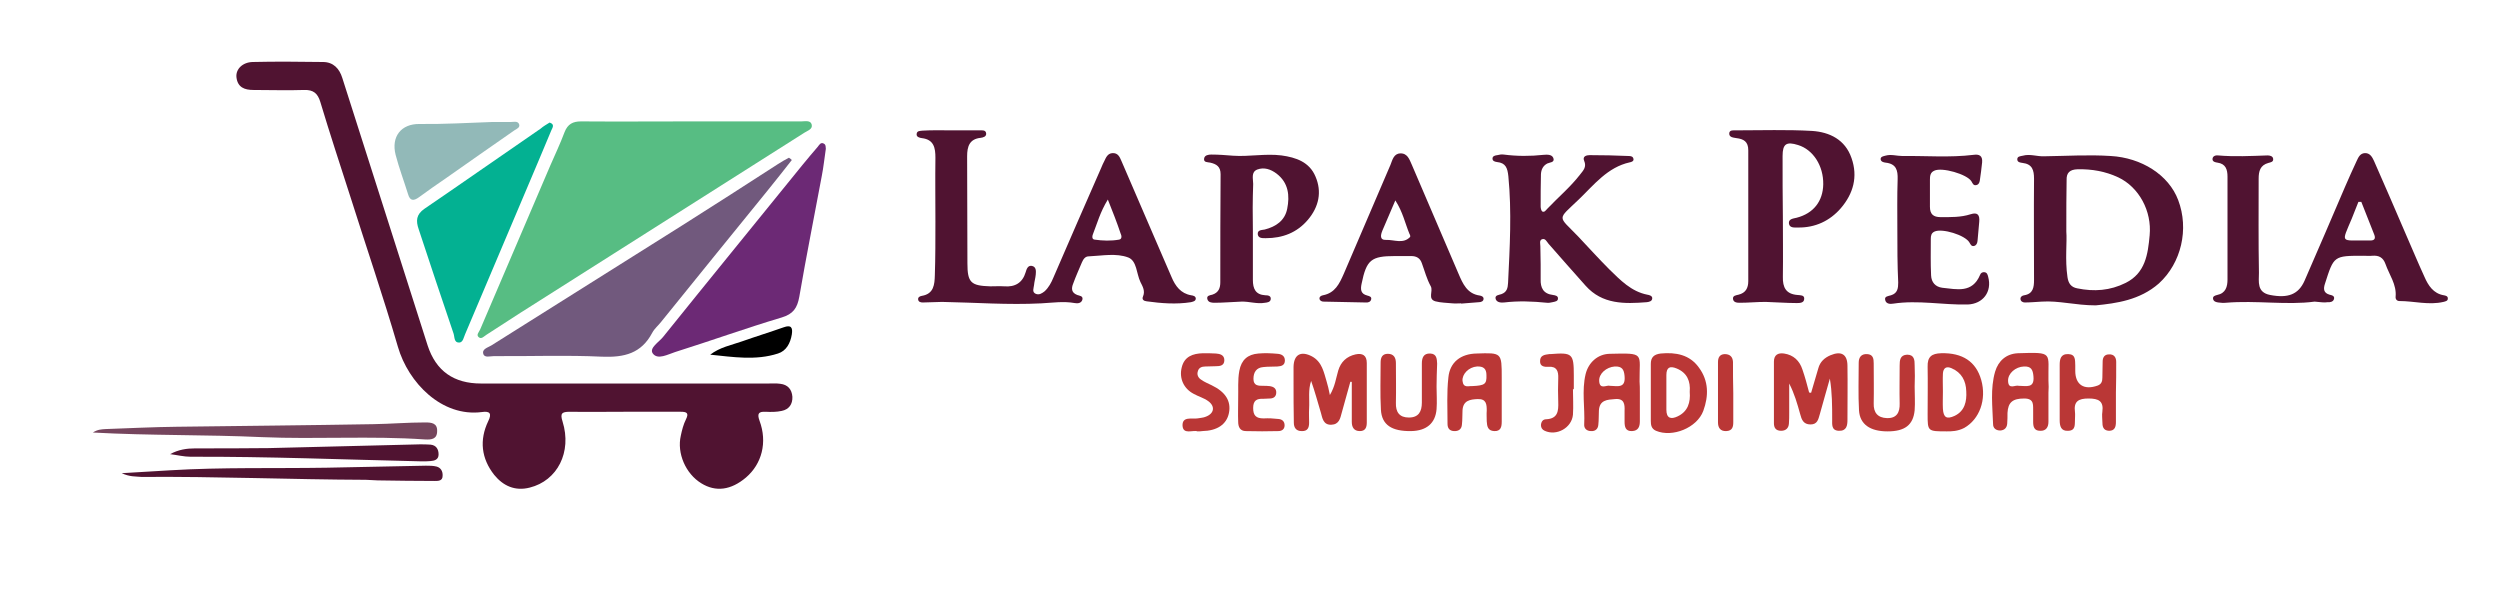 <?xml version="1.0" encoding="utf-8"?>
<!-- Generator: Adobe Illustrator 21.0.0, SVG Export Plug-In . SVG Version: 6.00 Build 0)  -->
<svg version="1.1" id="Layer_1" xmlns="http://www.w3.org/2000/svg" xmlns:xlink="http://www.w3.org/1999/xlink" x="0px" y="0px"
	 viewBox="0 0 867 204.8" style="enable-background:new 0 0 867 204.8;" xml:space="preserve">
<style type="text/css">
	.st0{fill:#501331;}
	.st1{fill:#57BD83;}
	.st2{fill:#71597D;}
	.st3{fill:#6C2975;}
	.st4{fill:#03B192;}
	.st5{fill:#92B9B8;}
	.st6{fill:#BA3736;}
	.st7{fill:#75455D;}
</style>
<g>
	<path class="st0" d="M216.3,142.8c-6.2,0-12.5,0.1-18.7,0c-2.8,0-3.4,0.6-2.5,3.4c3.3,10.6-1.8,20.5-11.4,22.9
		c-5.1,1.3-9.2-0.6-12.3-4.4c-4.5-5.7-5.2-12.1-2.1-18.6c1.4-2.8,0.5-3.6-2.2-3.2c-13.9,1.8-25.5-10.2-29.1-22.6
		c-5.1-17.5-11-34.7-16.5-52.1c-3.5-10.9-7.1-21.8-10.4-32.8c-0.9-3-2.4-4.3-5.6-4.2c-5.9,0.2-11.7,0-17.6,0c-3.1,0-5.5-0.9-5.9-4.4
		c-0.3-2.8,2.1-5.2,5.6-5.3c8.1-0.2,16.2-0.1,24.4,0c3.6,0,5.7,2.3,6.7,5.5c5.2,16.3,10.4,32.6,15.6,48.9c4.7,14.6,9.3,29.3,14,43.9
		c2.9,8.9,9.1,13.2,18.5,13.2c33.2,0,66.5,0,99.7,0c1.4,0,2.8-0.1,4.1,0.1c2.6,0.3,4,1.9,4.2,4.5c0.1,2.6-1.2,4.4-3.7,4.9
		c-1.8,0.4-3.7,0.4-5.6,0.3c-2.4-0.1-3,0.6-2.1,3.1c2.8,7.5,0.8,15-4.7,19.7c-5.2,4.4-10.5,5.1-15.5,2c-5.4-3.3-8.5-10.4-7.1-16.5
		c0.4-1.9,0.9-3.9,1.8-5.7c1.1-2.2,0.2-2.6-1.8-2.6C229.6,142.8,222.9,142.8,216.3,142.8z"/>
	<path class="st1" d="M239.7,42.1c12.7,0,25.5,0,38.2,0c1.3,0,3.2-0.5,3.6,1.1c0.4,1.6-1.4,2.1-2.5,2.8c-31.5,20-63.1,40-94.6,60
		c-5.3,3.3-10.5,6.8-15.7,10.1c-0.8,0.5-1.7,1.6-2.6,0.9c-1.1-0.8,0-1.8,0.4-2.7c8.1-18.9,16.2-37.9,24.3-56.8
		c1.7-3.9,3.5-7.7,5-11.7c1.1-2.8,2.9-3.7,5.7-3.7c12.7,0.1,25.5,0,38.2,0C239.7,42.2,239.7,42.2,239.7,42.1z"/>
	<path class="st2" d="M274.6,55.5c-2.8,3.6-5.6,7.1-8.5,10.7c-12.3,15.1-24.5,30.2-36.8,45.4c-1,1.3-2.3,2.3-3.1,3.8
		c-3.8,7.2-9.7,8.6-17.4,8.3c-12.5-0.6-25-0.1-37.5-0.2c-1.3,0-3.3,0.7-3.7-0.8c-0.5-1.7,1.7-2.2,2.8-2.9
		c22.1-13.9,44.2-27.8,66.3-41.7c11.1-7,22.1-14.1,33.1-21.2c1.2-0.8,2.5-1.5,3.8-2.2C274,54.9,274.3,55.2,274.6,55.5z"/>
	<path class="st0" d="M329.9,45.2c3.2,0,6.5,0,9.7,0c1,0,2.3-0.2,2.4,1.1c0.1,1.1-1.1,1.4-1.9,1.5c-3.9,0.4-4.7,3-4.7,6.4
		c0.1,12.4,0,24.7,0.1,37.1c0,6.7,1.2,7.8,7.9,8c1.6,0,3.3-0.1,4.9,0c3.7,0.3,6.3-1.2,7.4-4.9c0.3-1,0.7-2.4,2.1-2.2
		c1.6,0.3,1.5,1.8,1.4,3c-0.1,1.2-0.5,2.5-0.6,3.7c-0.1,1-0.8,2.4,0.6,3c1.2,0.5,2.2-0.2,3.1-0.9c1.4-1.3,2.3-3,3-4.7
		c5.5-12.7,11-25.4,16.6-38.1c0.3-0.8,0.7-1.6,1.1-2.4c0.6-1.3,1.2-2.6,2.8-2.7c1.9-0.1,2.5,1.3,3.1,2.7c3.7,8.5,7.3,17,11,25.5
		c2.1,4.9,4.3,9.9,6.4,14.8c1.3,3.1,3.2,5.7,6.8,6.3c0.7,0.1,1.6,0.3,1.6,1.2c-0.1,0.9-1,1-1.7,1.2c-5.1,0.8-10.2,0.4-15.3-0.3
		c-1-0.1-1.8-0.6-1.3-1.7c0.8-1.9-0.1-3.4-0.9-5c-1.4-2.9-1.2-7.3-4.2-8.5c-4.2-1.6-9.1-0.6-13.7-0.4c-1.3,0-1.9,1-2.4,2.1
		c-1,2.4-2.1,4.8-3,7.3c-0.7,1.7-0.7,3.2,1.4,4c0.8,0.3,2,0.3,1.8,1.5c-0.3,1.4-1.7,1.5-2.7,1.3c-3.9-0.7-7.7-0.1-11.6,0.1
		c-11.5,0.6-22.9-0.3-34.4-0.5c-2.2,0-4.5,0.2-6.7,0.2c-0.7,0-1.6-0.2-1.6-1.2c0-0.7,0.7-1,1.3-1.1c4.2-0.7,4.4-4,4.5-7.1
		c0.2-6.2,0.2-12.5,0.2-18.7c0-7.4-0.1-14.7,0-22.1c0-3.4-0.5-6.3-4.7-6.8c-0.8-0.1-2-0.4-1.8-1.5c0.1-1.1,1.3-1,2.1-1.1
		C323.2,45.1,326.5,45.2,329.9,45.2C329.9,45.2,329.9,45.2,329.9,45.2z M384.2,69.2c-2.7,4.4-3.7,8.3-5.2,12.1
		c-0.3,0.7-0.3,1.7,0.6,1.8c2.8,0.4,5.7,0.5,8.5,0c1.1-0.2,0.9-1.4,0.5-2.2C387.4,77.3,386,73.7,384.2,69.2z"/>
	<path class="st0" d="M802.7,104.6c-9.6,1.3-20.2-0.5-30.8,0.4c-0.9,0.1-1.7,0-2.6-0.1c-0.7-0.1-1.6-0.3-1.8-1.2
		c-0.2-1,0.7-1.2,1.4-1.4c3-0.6,3.6-2.9,3.6-5.4c0-11.9,0-23.7,0-35.6c0-2.5-0.6-4.5-3.5-4.9c-0.7-0.1-1.7-0.3-1.7-1.2
		c0-1.1,1.1-1.4,1.9-1.3c5.7,0.5,11.4,0.2,17.2,0c0.7,0,1.7,0.2,1.9,1c0.3,1.3-0.9,1.4-1.6,1.6c-2.9,0.8-3.4,2.9-3.4,5.5
		c0,10.9-0.1,21.7,0.1,32.6c0,3.1-0.8,6.8,3.9,7.7c6.2,1.2,9.8-0.2,11.9-4.9c4.8-10.9,9.4-21.8,14.1-32.7c1.3-3,2.6-5.9,4-8.9
		c0.6-1.3,1.2-2.6,2.8-2.7c1.8-0.1,2.6,1.4,3.2,2.7c3.7,8.4,7.3,16.7,10.9,25.1c2.2,5,4.3,10.1,6.6,15.1c1.3,3,3.1,5.8,6.7,6.4
		c0.6,0.1,1.4,0.3,1.4,1c0.1,1-0.8,1.1-1.5,1.3c-5.1,1.2-10.2-0.3-15.3-0.3c-0.8,0-1.4-0.6-1.3-1.5c0.4-4.2-2.2-7.6-3.5-11.3
		c-0.8-2.3-2.3-3.1-4.6-2.9c-1,0.1-2,0-3,0c-10.4,0-10.3,0-13.4,9.7c-0.6,1.8-0.5,3.2,1.6,3.8c0.8,0.2,1.9,0.4,1.5,1.6
		c-0.3,0.9-1.4,1.1-2.2,1C806.1,105,804.9,104.8,802.7,104.6z M818.9,70c-0.3,0-0.7,0-1,0c-0.8,1.9-1.5,3.9-2.3,5.8
		c-3.7,8.8-4,7.5,5.4,7.6c0.4,0,0.7,0,1.1,0c1.4,0,1.8-0.7,1.3-2C821.9,77.6,820.4,73.8,818.9,70z"/>
	<path class="st3" d="M286.4,51.6c-0.5,3.3-0.8,6.4-1.4,9.4c-2.6,14-5.4,27.9-7.8,41.9c-0.7,3.9-2.1,6-6.1,7.2
		c-12.4,3.7-24.6,8.1-37,12c-2.5,0.8-6,2.8-7.7,0.5c-1.4-1.9,2.2-4,3.6-5.8c16-19.9,32.2-39.7,48.3-59.6c1.7-2.1,3.5-4.2,5.3-6.3
		c0.5-0.6,1-1.7,2.1-1.1C286.5,50.2,286.3,51.1,286.4,51.6z"/>
	<path class="st4" d="M190.6,42.5c1.9,0.6,1,1.8,0.6,2.7c-2.6,6.3-5.3,12.6-8,19c-7.3,17.2-14.6,34.5-21.9,51.7
		c-0.5,1.1-0.7,2.8-2,2.9c-1.9,0.1-1.6-1.9-2-3.1c-4.1-12-8.1-24.1-12.1-36.2c-1-2.9-0.9-5.1,2-7.1c13.5-9.2,26.9-18.6,40.3-27.8
		C188.4,43.8,189.5,43.2,190.6,42.5z"/>
	<path class="st0" d="M726.8,105.9c-7,0-12.8-1.7-18.7-1.3c-2,0.1-4,0.3-5.9,0.3c-0.7,0-1.5-0.4-1.5-1.3c0-0.7,0.6-1.1,1.3-1.2
		c3.1-0.5,3.4-2.8,3.4-5.3c0-11.7-0.1-23.4,0-35.1c0-3-0.6-5.1-4-5.5c-0.7-0.1-1.7-0.2-1.8-1.1c-0.1-1.2,1-1.2,1.9-1.4
		c2.5-0.7,4.9,0.3,7.4,0.2c7.7-0.1,15.4-0.6,23.1-0.1c10.6,0.6,20.1,6.5,23.4,15.3c3.8,10,1.1,21.8-6.7,28.9
		C742.1,104.1,733.9,105.2,726.8,105.9z M716.6,80.3c0.3,3.6-0.5,9.7,0.4,15.8c0.3,2.1,1.2,3.5,3.4,3.9c5.8,1.2,11.4,0.8,16.8-1.9
		c6.8-3.4,7.7-9.9,8.3-16.5c0.8-8.4-3.7-16.7-10.9-20.1c-4.5-2.1-9.2-2.9-14.1-2.8c-2.7,0.1-3.9,1.2-3.8,3.8
		C716.6,67.6,716.6,72.8,716.6,80.3z"/>
	<path class="st0" d="M534.3,91.6c0,1.7,0,3.5,0,5.2c-0.1,3,0.9,5.1,4.3,5.5c0.7,0.1,1.7,0.3,1.7,1.1c0.1,1.1-1,1.2-1.9,1.4
		c-0.6,0.1-1.2,0.3-1.9,0.2c-5-0.5-9.9-0.7-14.9-0.1c-1.1,0.1-2.5,0-2.9-1.2c-0.4-1.4,1.2-1.4,2-1.7c1.9-0.7,2.2-2.1,2.3-3.9
		c0.6-12.3,1.3-24.7,0.1-37c-0.3-2.8-0.9-4.6-3.9-4.9c-0.7-0.1-1.6-0.3-1.6-1.2c0-0.9,0.9-1.1,1.7-1.2c0.7-0.2,1.5-0.3,2.2-0.2
		c4.6,0.6,9.2,0.6,13.8,0.1c1.2-0.1,2.9-0.2,3.4,1.1c0.6,1.6-1.3,1.5-2.1,1.9c-1.5,0.8-2.1,2.1-2.2,3.7c-0.1,3.7-0.1,7.5-0.1,11.2
		c0,0.6,0.2,1.4,0.5,1.7c0.8,0.5,1.3-0.4,1.8-0.9c3.8-4,8-7.5,11.4-11.9c1.1-1.4,2.3-2.6,1.4-4.7c-0.7-1.6,0.8-2,1.9-2
		c4.5,0,9,0.1,13.5,0.3c0.7,0,1.6,0.1,1.7,1.1c0.1,0.7-0.7,1-1.3,1.1c-7.7,1.7-12.4,7.8-17.6,12.8c-7.7,7.4-7.4,5.5-0.3,12.9
		c3.6,3.8,7.1,7.7,10.8,11.4c3.8,3.7,7.6,7.7,13.2,8.8c0.7,0.1,1.7,0.4,1.7,1.2c0,1.1-1.1,1.3-1.9,1.4c-7.7,0.6-15.4,0.8-21.2-5.7
		c-4.3-4.8-8.6-9.7-12.9-14.6c-0.6-0.7-1.1-2-2.3-1.5c-0.9,0.4-0.5,1.6-0.5,2.4C534.2,87.6,534.3,89.6,534.3,91.6
		C534.3,91.6,534.3,91.6,534.3,91.6z"/>
	<path class="st0" d="M618.3,75.4c0,6.9,0.1,13.7,0,20.6c-0.1,3.7,1.1,6,5.1,6.3c0.9,0.1,2.4,0,2.3,1.3c0,1.5-1.6,1.5-2.6,1.5
		c-3.6,0-7.2-0.3-10.8-0.4c-3,0-6,0.3-9,0.3c-0.9,0-2.2-0.1-2.3-1.4c-0.1-1.1,1.1-1.2,1.9-1.4c2.5-0.6,3.4-2.3,3.4-4.7
		c0-15.1,0-30.2,0-45.4c0-3-1.6-3.9-4.1-4.2c-1-0.2-2.6-0.2-2.5-1.7c0.1-1.2,1.5-1,2.5-1c8.7,0,17.5-0.3,26.2,0.2
		c6.1,0.4,11.5,3,13.7,9.4c2.3,6.5,0.6,12.4-3.7,17.4c-3.8,4.4-8.9,6.8-14.9,6.7c-1.2,0-2.9,0.2-3.1-1.4c-0.2-1.6,1.5-1.7,2.7-2
		c5.8-1.5,9.1-5.7,9.2-11.6c0.1-6.4-3.5-12-8.7-13.6c-4.1-1.3-5.4-0.4-5.4,3.8C618.2,61.1,618.2,68.3,618.3,75.4
		C618.3,75.4,618.3,75.4,618.3,75.4z"/>
	<path class="st0" d="M506.7,105.2c-1,0-2,0.1-3,0c-2-0.2-4-0.2-5.9-0.7c-2.8-0.8-0.7-3.5-1.6-5.2c-1.4-2.5-2.1-5.3-3.1-8
		c-0.6-1.8-1.9-2.5-3.7-2.5c-1.9,0-3.7,0-5.6,0c-8.3,0-9.9,1.3-11.6,9.6c-0.4,1.9-0.4,3.5,2,4.1c0.7,0.2,1.6,0.4,1.3,1.4
		c-0.2,0.8-1.1,1.1-1.9,1c-4.9-0.1-9.7-0.2-14.6-0.3c-0.6,0-1.3-0.3-1.4-1c-0.1-0.7,0.6-1.1,1.2-1.2c4.2-0.8,5.7-4,7.2-7.4
		c5.4-12.6,10.8-25.2,16.2-37.8c0.7-1.7,1.1-3.9,3.4-4c2.5-0.1,3.2,2.1,4,3.9c5.4,12.6,10.8,25.2,16.2,37.8c1.5,3.5,3,7,7.4,7.6
		c0.6,0.1,1.3,0.4,1.3,1.1c0,0.9-0.9,1.2-1.6,1.2c-2.1,0.2-4.2,0.3-6.3,0.5C506.8,105.3,506.8,105.2,506.7,105.2z M483.9,69.5
		c-1.7,3.9-3.1,7.2-4.5,10.5c-0.6,1.5-1,3.3,1.3,3.2c2.8-0.1,5.9,1.5,8.3-1c0.2-0.2,0-0.8-0.2-1.1C487.3,77.5,486.5,73.5,483.9,69.5
		z"/>
	<path class="st0" d="M434.5,80.2c0,5.6,0,11.2,0,16.9c0,3,0.9,5.1,4.3,5.3c0.8,0,2,0.1,1.9,1.3c-0.1,1.1-1.2,1.2-2,1.3
		c-2.8,0.5-5.5-0.5-8.2-0.4c-3.1,0.1-6.2,0.4-9.3,0.4c-1,0-2.2-0.1-2.5-1.3c-0.3-1.2,0.9-1.3,1.7-1.5c2.2-0.7,2.8-2.3,2.8-4.3
		c0-12.5,0-25,0.1-37.5c0-2.6-1.4-3.5-3.6-4c-0.9-0.2-2.4,0-2.1-1.5c0.2-1.1,1.5-1.3,2.5-1.3c2.5,0,5,0.2,7.5,0.4
		c5.6,0.4,11.2-0.8,16.8-0.1c5.1,0.7,9.7,2.3,11.8,7.3c2.3,5.3,1.2,10.5-2.6,15c-3.8,4.5-8.8,6.4-14.6,6.4c-1.1,0-2.6,0.1-2.8-1.3
		c-0.2-1.6,1.4-1.5,2.4-1.7c3.9-1,7-3.1,7.8-7.2c0.9-4.5,0.5-9-3.7-12.2c-2-1.5-4.3-2.3-6.7-1.4c-2.2,0.9-1.4,3.2-1.4,5
		C434.4,69.4,434.4,74.8,434.5,80.2C434.5,80.2,434.5,80.2,434.5,80.2z"/>
	<path class="st0" d="M658,79.8c0-5.9-0.1-11.7,0.1-17.6c0.1-3.2-0.5-5.4-4.2-5.8c-0.7-0.1-1.6-0.3-1.7-1.2c0-0.9,0.9-1,1.6-1.2
		c2-0.6,4,0.1,5.9,0.1c8.2-0.1,16.5,0.6,24.7-0.4c2-0.3,3.2,0.3,3,2.6c-0.2,2.1-0.5,4.2-0.8,6.3c-0.1,0.8-0.5,1.5-1.3,1.6
		c-0.9,0.2-1.2-0.6-1.6-1.3c-1.5-2.5-10.3-5-12.9-3.7c-1.4,0.6-1.5,1.9-1.5,3.1c0,3.1,0,6.2,0,9.4c0,2.6,1.2,3.6,3.7,3.6
		c3.5,0,7,0.1,10.4-1c2.5-0.8,3.2,0.3,3,2.6c-0.2,2.2-0.4,4.5-0.6,6.7c-0.1,0.8-0.4,1.5-1.2,1.7c-0.9,0.2-1.2-0.5-1.6-1.2
		c-1.5-2.6-9.5-5-12.1-3.8c-1.1,0.5-1.3,1.4-1.3,2.5c0,4.2-0.1,8.5,0.1,12.7c0.1,2.4,1.5,4,3.9,4.3c5,0.5,10.4,2,13.1-4.5
		c0.2-0.6,0.8-1,1.5-0.9c0.9,0.1,1.1,0.8,1.3,1.6c1.4,5.2-1.8,9.4-7.1,9.6c-8.6,0.2-17.2-1.6-25.8-0.3c-1.1,0.2-2.5,0.1-2.8-1.2
		c-0.4-1.4,1.1-1.4,2-1.7c2.3-0.7,2.5-2.5,2.5-4.4C658,91.7,658,85.8,658,79.8z"/>
	<path class="st5" d="M170.9,42.3c2.1,0,4.2,0,6.4,0c0.9,0,2.2-0.4,2.7,0.7c0.5,1.2-0.8,1.7-1.6,2.2c-7.9,5.5-15.8,11-23.6,16.5
		c-3.2,2.2-6.4,4.4-9.5,6.7c-1.8,1.3-3.1,1.4-3.8-1.1c-1.4-4.5-3.1-9-4.3-13.6c-1.6-6.3,1.9-10.8,8.3-10.7
		C153.9,43.1,162.4,42.6,170.9,42.3z"/>
	<path class="st6" d="M628.1,136.2c0.8-2.8,1.7-5.7,2.5-8.5c0.6-2.2,2.1-3.6,4.2-4.5c3.8-1.6,5.9-0.3,5.9,3.7c0.1,6.2,0,12.5,0,18.7
		c0,2-0.3,3.9-3,3.8c-2.6-0.1-2.3-2.2-2.3-3.9c0-4.7,0-9.4-0.8-14.2c-1.2,4.1-2.3,8.2-3.5,12.4c-0.5,1.7-0.8,3.5-3.2,3.5
		c-2.5,0-3.1-1.7-3.6-3.6c-1-3.6-2-7.1-3.8-10.6c0,3.4,0,6.8,0,10.2c0,1.2,0,2.5-0.1,3.7c-0.1,1.6-1.1,2.5-2.7,2.5
		c-1.8,0-2.5-1-2.5-2.6c0-7.1,0-14.2,0-21.4c0-2.3,1.4-3.1,3.5-2.8c3.3,0.5,5.4,2.5,6.4,5.6c0.9,2.6,1.6,5.2,2.3,7.9
		C627.6,136.2,627.8,136.2,628.1,136.2z"/>
	<path class="st6" d="M468.3,132.4c-1,3.6-2,7.2-3,10.8c-0.5,1.9-0.9,4-3.6,4.1c-2.8,0.1-3.1-2.3-3.6-4.1c-1.1-3.7-2.1-7.4-3.4-11.1
		c-1.1,3.2-0.5,6.4-0.7,9.6c-0.1,1.6,0,3.2,0,4.9c0,1.7-0.5,3-2.6,2.9c-1.9,0-2.7-1.2-2.7-2.9c-0.1-4.7-0.1-9.5-0.1-14.2
		c0-1.7,0-3.5,0-5.2c0.1-4.3,2.6-5.6,6.4-3.6c3.5,1.9,4.1,5.5,5.1,8.8c0.4,1.3,0.7,2.6,1.1,4.6c1.8-3,2.1-5.8,2.9-8.5
		c0.9-3,2.9-4.9,6-5.6c2.4-0.5,3.9,0.3,3.9,3c0,6.9,0,13.7,0,20.6c0,1.6-0.4,3-2.4,3c-2.1,0-2.8-1.4-2.8-3.2c0-4.6,0-9.2,0-13.8
		C468.8,132.4,468.6,132.4,468.3,132.4z"/>
	<path class="st7" d="M32.2,150c1.7-1.1,3-1.1,4.4-1.2c8.2-0.3,16.5-0.7,24.7-0.8c22.7-0.3,45.4-0.5,68.2-0.9c6-0.1,12-0.6,18-0.6
		c2.1,0,4.2,0.2,4.1,3c0,2.9-2.1,3-4.2,2.9c-18.8-1.3-37.7,0-56.5-0.8C71.4,150.7,52.1,151.1,32.2,150z"/>
	<path class="st0" d="M42.2,164.1c6.2-0.4,11.5-0.7,16.8-1c18.1-1.1,36.2-0.6,54.3-0.9c11.5-0.2,22.9-0.5,34.4-0.7
		c1.2,0,2.5,0,3.7,0.3c1.5,0.4,2.2,1.7,2.1,3.2c0,1.8-1.5,1.8-2.7,1.8c-6.6,0-13.2-0.1-19.8-0.2c-1.4,0-2.7-0.2-4.1-0.2
		c-26-0.1-51.9-1.2-77.8-1C47,165.2,45,165.4,42.2,164.1z"/>
	<path class="st0" d="M59,157.5c2.9-1.6,5.8-2,8.7-2c8.5,0,17,0,25.5-0.1c17.5-0.4,34.9-0.9,52.4-1.3c1.2,0,2.5,0,3.7,0.1
		c2,0.2,2.8,1.6,2.8,3.4c0,1.8-1.4,2.2-2.8,2.3c-1,0.1-2,0.1-3,0.1c-26.7-0.6-53.4-1.7-80.2-1.6C63.8,158.4,61.4,157.8,59,157.5z"/>
	<path class="st6" d="M710.4,136.2c0,3.4,0,6.7,0,10.1c0,1.8-0.8,3.2-2.9,3.1c-2.1,0-2.4-1.5-2.4-3.1c0-1.1,0-2.2,0-3.4
		c-0.1-2.2,0.6-4.7-3.1-4.7c-4,0-5.6,1.3-5.8,5c0,1.2,0,2.5-0.1,3.7c-0.1,1.4-0.9,2.3-2.4,2.4c-1.5,0-2.5-0.8-2.5-2.2
		c-0.2-6.1-1-12.3,0.7-18.2c1.1-3.7,3.8-6.2,7.9-6.4c12.6-0.4,10.4-0.3,10.6,9.5C710.5,133.5,710.5,134.9,710.4,136.2
		C710.4,136.2,710.4,136.2,710.4,136.2z M700.1,133.8c2.6,0,5.5,1,5.1-3.3c-0.2-2.3-0.8-3.5-3.3-3.4c-2.9,0.1-5.6,2.4-5.5,5
		C696.5,135.3,698.9,133.4,700.1,133.8z"/>
	<path class="st6" d="M568.7,136c0,3.4,0,6.7,0,10.1c0,1.8-0.5,3.3-2.7,3.4c-2.3,0.1-2.6-1.5-2.6-3.3c0-1.2,0-2.5,0-3.7
		c0.1-2.3-0.1-4.4-3.3-4.1c-2.7,0.2-5.4,0.3-5.6,4c-0.1,1.6,0,3.2-0.2,4.9c-0.1,1.4-1,2.3-2.5,2.2c-1.5,0-2.5-0.9-2.4-2.3
		c0.3-5.8-0.9-11.7,0.5-17.5c1-4,4.2-6.9,8.3-7c12.5-0.3,10.3-0.3,10.4,9.6C568.7,133.5,568.7,134.8,568.7,136
		C568.7,136,568.7,136,568.7,136z M558.3,133.8c2.8,0.1,5.5,0.9,5.1-3.4c-0.2-2.3-0.9-3.4-3.4-3.3c-2.9,0.2-5.6,2.5-5.4,5.1
		C554.8,135.3,557.3,133.4,558.3,133.8z"/>
	<path class="st6" d="M520.8,136.5c0,3.2,0,6.5,0,9.7c0,1.8-0.3,3.4-2.6,3.3c-2.2-0.1-2.5-1.6-2.6-3.4c0-1.2-0.1-2.5,0-3.7
		c0-2.1-0.1-4.1-3.1-4c-2.7,0.1-5.1,0.5-5.3,3.9c-0.1,1.6,0,3.2-0.2,4.9c-0.1,1.6-1.1,2.4-2.8,2.3c-1.6-0.1-2.2-1.1-2.2-2.5
		c0-5.4-0.3-10.8,0.3-16.1c0.5-5.3,4.3-8.2,9.8-8.3c8.7-0.3,8.7-0.3,8.7,8.3C520.8,132.7,520.8,134.6,520.8,136.5
		C520.8,136.5,520.8,136.5,520.8,136.5z M510.5,133.9c4.5-0.2,5.1-0.7,5-3.8c0-2.3-1.1-3.1-3.3-3c-2.8,0.2-5.2,2.6-5,5
		C507.5,134.7,509.3,133.8,510.5,133.9z"/>
	<path class="st6" d="M572.5,135.9c0-3.2,0-6.5,0-9.7c0-2.3,1.1-3.3,3.4-3.6c5.3-0.5,10.1,0.4,13.3,4.9c3.4,4.6,3.4,9.8,1.5,15
		c-2.2,5.9-10.7,9.3-16.4,6.9c-1.6-0.7-1.8-2-1.8-3.4C572.5,142.6,572.5,139.2,572.5,135.9z M586,135.9c0.3-3.7-0.9-6.6-4.5-8.1
		c-2.4-1-3.6-0.4-3.6,2.3c0,4,0,8,0,12c0,3,1.6,3.4,3.9,2.3C585.4,142.7,586.3,139.5,586,135.9z"/>
	<path class="st6" d="M675.2,149.6c-6.7,0-6.7,0-6.7-5.9c0-5.5,0.1-11,0-16.5c-0.1-3.5,1.4-4.6,4.7-4.7c7.4-0.2,12.1,2.9,13.9,9.3
		c1.9,6.8-0.6,13.6-5.9,16.6C678.9,149.6,676.7,149.6,675.2,149.6z M673.8,135.8C673.8,135.8,673.8,135.8,673.8,135.8c0,2-0.1,4,0,6
		c0.2,3,1.3,3.7,4.1,2.4c3.5-1.7,4.2-5,4-8.5c-0.1-3.6-1.6-6.5-5.1-8c-1.8-0.8-2.9-0.1-3,1.9C673.7,131.6,673.8,133.7,673.8,135.8z"
		/>
	<path class="st6" d="M733.8,136.2c0,3.4,0,6.7,0,10.1c0,1.6-0.3,3.1-2.4,3.1c-2.1-0.1-2.3-1.6-2.3-3.2c0-1.1-0.2-2.3,0-3.4
		c0.5-3.7-1.3-4.6-4.8-4.6c-3.5,0-5.2,1-4.7,4.7c0.1,0.9,0,1.7,0,2.6c-0.1,1.7,0.3,3.8-2.3,3.9c-2.6,0.2-3-1.7-3-3.7
		c0-6.4,0-12.7,0-19.1c0-2,0.3-3.9,3-3.8c2.6,0.1,2.3,2.1,2.4,3.9c0,0.6,0,1.2,0,1.9c0,4.9,3.1,6.8,7.8,5.1c1.3-0.5,1.6-1.5,1.6-2.7
		c0.1-1.9,0-3.7,0.1-5.6c0-1.4,0.6-2.5,2.2-2.5c1.7-0.1,2.5,1,2.5,2.6C733.9,129,733.9,132.6,733.8,136.2
		C733.9,136.2,733.9,136.2,733.8,136.2z"/>
	<path class="st6" d="M664,134.1c0,2.7,0.2,5.5,0,8.2c-0.5,5.1-3.4,7.3-9.4,7.3c-6,0-9.6-2.4-9.9-7.3c-0.3-5.5-0.1-11-0.1-16.5
		c0-1.9,0.9-3.1,2.9-3c2.1,0.1,2.3,1.6,2.3,3.2c0,4.6,0.1,9.2,0,13.9c-0.1,3.2,1.4,5,4.6,5.1c3.4,0.1,4.5-2,4.4-5.1
		c-0.1-4.4,0-8.7,0-13.1c0-1.8,0.1-3.7,2.6-3.8c2.5,0,2.6,1.9,2.6,3.7C664.1,129.1,664.1,131.6,664,134.1
		C664.1,134.1,664,134.1,664,134.1z"/>
	<path class="st6" d="M498.2,134.1c0,2.6,0.2,5.2,0,7.8c-0.4,4.9-3.5,7.5-8.8,7.6c-6.7,0.1-10.2-2.1-10.5-7.4
		c-0.3-5.5-0.1-11-0.1-16.4c0-1.6,0.5-3,2.5-3c2.1,0,2.8,1.4,2.8,3.2c0,4.6,0.1,9.2,0,13.8c-0.1,3.2,1.2,5.1,4.5,5.1
		c3.4,0,4.5-2.1,4.5-5.2c0-4.5,0-9,0-13.5c0-1.9,0.5-3.6,2.9-3.5c2.3,0.1,2.3,1.9,2.4,3.5C498.3,128.9,498.2,131.5,498.2,134.1
		C498.2,134.1,498.2,134.1,498.2,134.1z"/>
	<path class="st6" d="M429.4,138.3c0.1-3.2-0.2-6.5,0.4-9.7c0.7-3.8,2.9-5.7,6.6-6c2.2-0.2,4.5-0.1,6.7,0.1c1.3,0.1,2.5,0.7,2.5,2.3
		c0,1.7-1.2,2-2.6,2.1c-1.6,0.1-3.3,0-4.9,0.2c-2.4,0.2-3.4,1.8-3.4,4.1c0,2.4,1.7,2.4,3.4,2.4c0.7,0,1.5,0,2.2,0.1
		c1.4,0.2,2.4,0.8,2.3,2.4c-0.1,1.4-1.1,1.9-2.3,1.9c-0.7,0-1.5,0.1-2.2,0.1c-2.3-0.1-3.5,0.6-3.5,3.2c0,2.6,1,3.6,3.6,3.6
		c1.7-0.1,3.5,0,5.2,0.2c1.2,0.1,2.1,0.8,2.1,2.2c0,1.4-1,2-2.2,2c-3.7,0.1-7.5,0.1-11.2,0c-2.1,0-2.7-1.5-2.7-3.3
		C429.3,143.6,429.4,141,429.4,138.3z"/>
	<path class="st6" d="M415.3,149.6c-1.6-0.6-5,1.3-5.2-2c-0.1-3.3,3.2-2.2,5.2-2.5c1-0.2,2-0.2,2.9-0.6c2.9-1.1,3.3-3.6,0.8-5.4
		c-1.5-1.1-3.4-1.6-5-2.5c-3.5-1.8-5.1-5.4-4.2-9.1c0.9-3.9,3.9-4.9,7.4-5c1.5,0,3,0,4.5,0.1c1.4,0.1,2.9,0.5,2.9,2.3
		c0,1.9-1.5,2.1-2.9,2.1c-1.2,0.1-2.5,0-3.7,0.1c-1.2,0-2.3,0.4-2.6,1.7c-0.4,1.2,0.2,2.3,1.2,2.9c1.1,0.8,2.4,1.3,3.6,1.9
		c4.8,2.3,6.8,5.5,6,9.6c-0.8,4-4.1,6.2-9.3,6.3C416.3,149.6,416,149.6,415.3,149.6z"/>
	<path class="st6" d="M545.5,134.8c0,3,0.2,6,0,9c-0.4,4.6-5.7,7.5-9.8,5.6c-0.9-0.4-1.3-1.1-1.3-2c0.1-1.2,0.7-2,1.8-2
		c4.1-0.2,4.3-2.9,4.2-6c-0.1-2.7-0.1-5.5,0-8.2c0.1-2.5-0.5-4.2-3.4-4c-1.4,0.1-3-0.1-2.9-2c0-2,1.6-2.2,3.2-2.4c0.1,0,0.2,0,0.4,0
		c7.6-0.6,8.1-0.2,8.1,7.4c0,1.6,0,3.2,0,4.9C545.5,134.8,545.5,134.8,545.5,134.8z"/>
	<path d="M246.3,123c3.4-2.6,7.3-3.3,11-4.6c4.8-1.7,9.7-3.2,14.5-4.9c2.5-0.9,3.2,0,2.8,2.5c-0.5,3-1.9,5.7-4.8,6.6
		C262.1,125.1,254.2,123.8,246.3,123z"/>
	<path class="st6" d="M601.1,136.3c0,3.4,0,6.7,0,10.1c0,1.6-0.3,3-2.4,3.1c-2.1,0.1-2.9-1.2-2.9-3c0-7,0-13.9,0-20.9
		c0-1.5,0.5-2.7,2.3-2.8c1.8,0,2.8,0.9,2.9,2.7C601,129.1,601,132.7,601.1,136.3C601,136.3,601.1,136.3,601.1,136.3z"/>
</g>
</svg>
